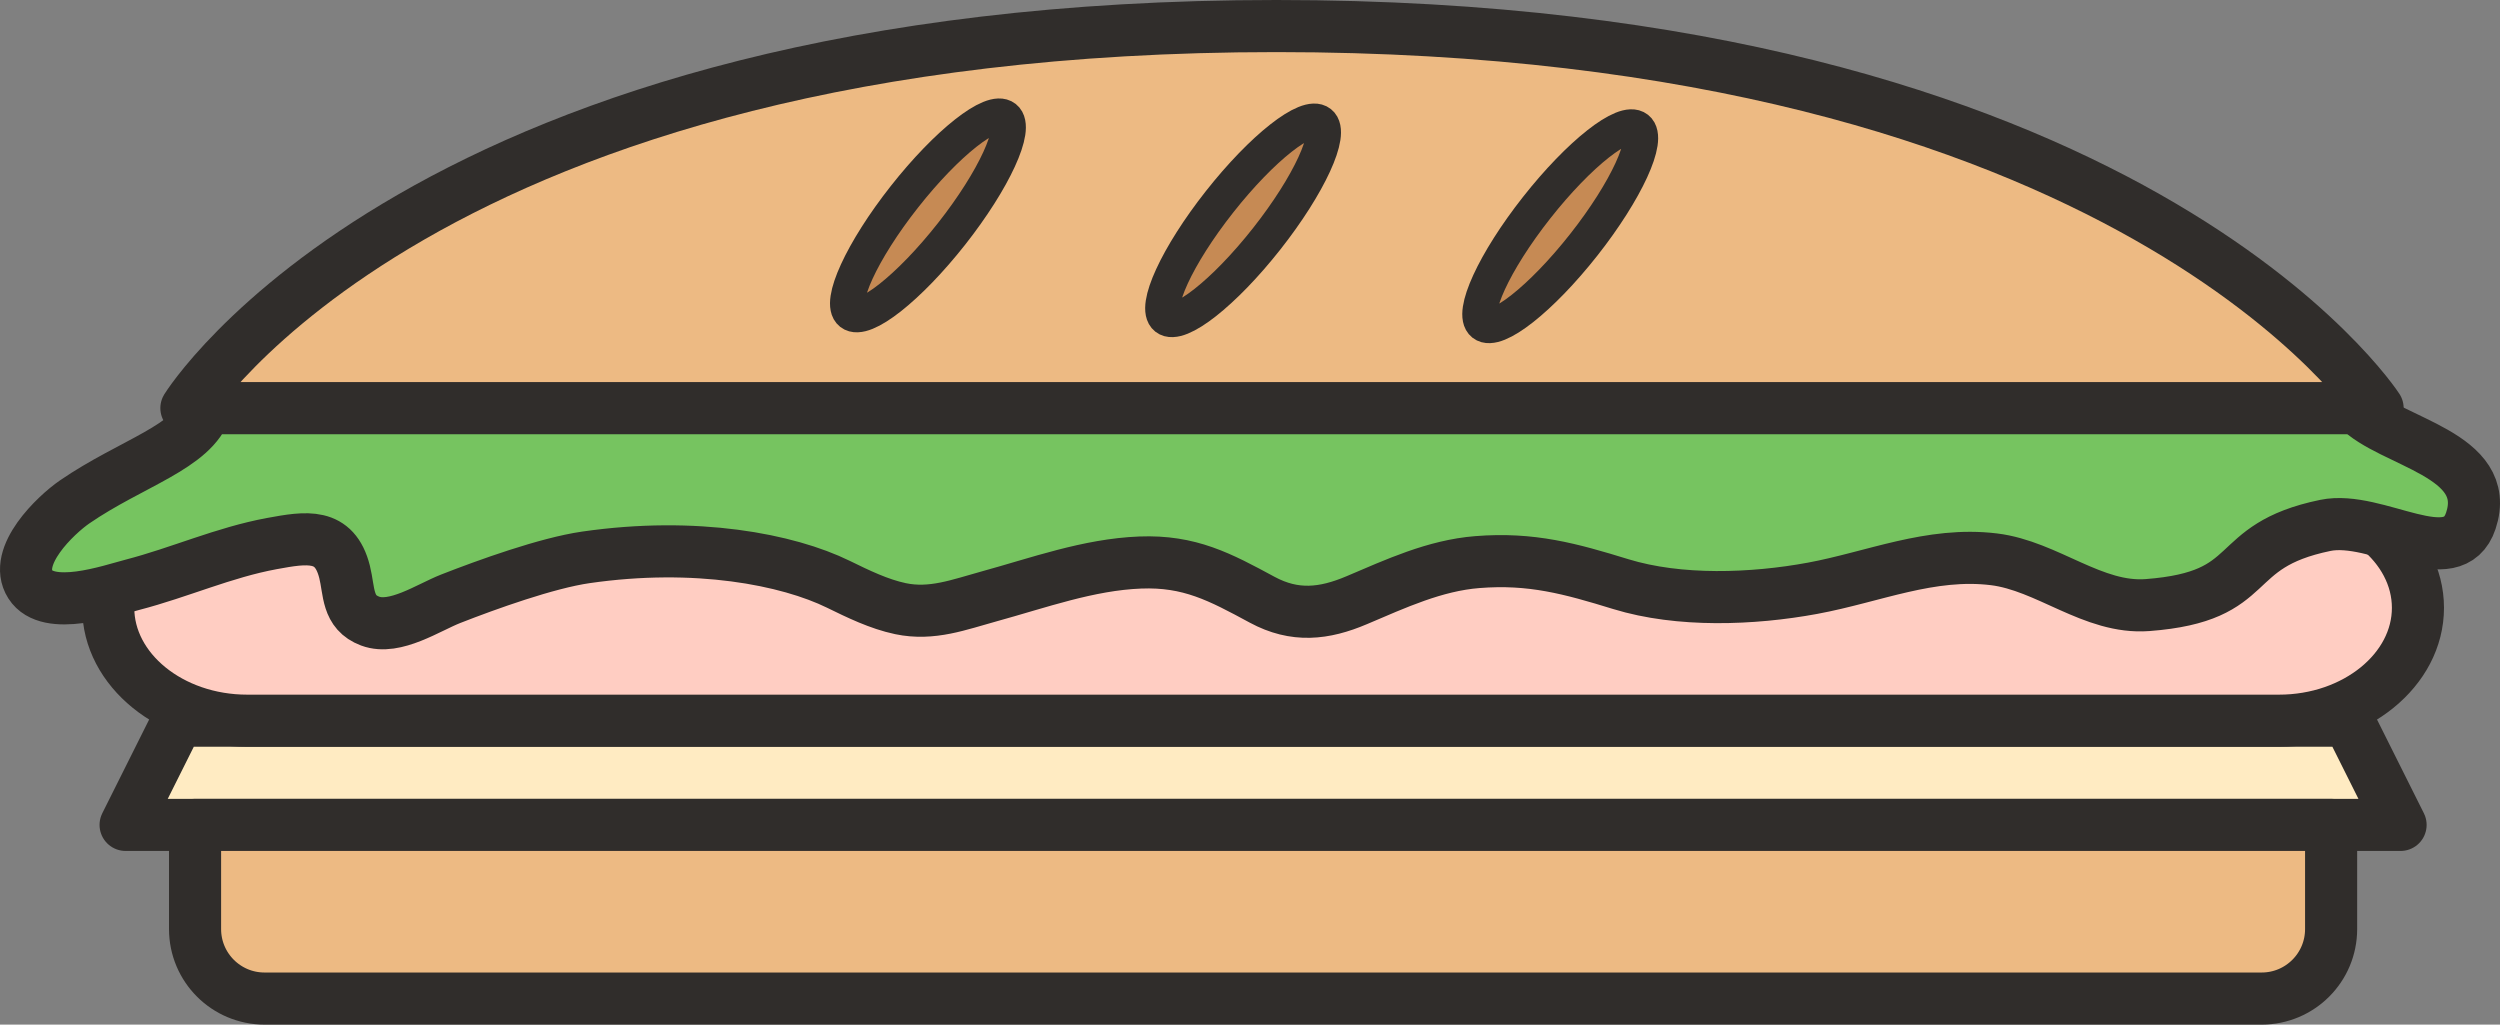 <?xml version="1.0" encoding="utf-8"?>
<!-- Generator: Adobe Illustrator 16.2.0, SVG Export Plug-In . SVG Version: 6.00 Build 0)  -->
<!DOCTYPE svg PUBLIC "-//W3C//DTD SVG 1.1//EN" "http://www.w3.org/Graphics/SVG/1.1/DTD/svg11.dtd">
<svg version="1.1" id="Layer_1" xmlns="http://www.w3.org/2000/svg" xmlns:xlink="http://www.w3.org/1999/xlink" x="0px" y="0px"
	 width="143.957px" height="59px" viewBox="0 0 143.957 59" enable-background="new 0 0 143.957 59" xml:space="preserve">
<rect x="0" y="0" width="143.957" height="59" fill="#808080" stroke="none"/>
<g>
	<polygon fill="#FFEBC2" stroke="#302D2B" stroke-width="3" stroke-linejoin="round" stroke-miterlimit="10" points="138.232,47.5 
		7.232,47.5 10.232,41.5 135.232,41.5 	"/>
	<g>
		<path fill="#FFCDC2" d="M139.232,35.5c0,3.575-3.6,6.5-8,6.5h-117c-4.4,0-8-2.925-8-6.5s3.6-6.5,8-6.5h117
			C135.633,29,139.232,31.925,139.232,35.5z"/>
		<path fill="none" stroke="#302D2B" stroke-width="3" stroke-linejoin="round" stroke-miterlimit="10" d="M139.232,35
			c0,3.575-3.6,6.5-8,6.5h-117c-4.4,0-8-2.925-8-6.5s3.6-6.5,8-6.5h117C135.633,28.5,139.232,31.425,139.232,35z"/>
	</g>
	<path fill="#76C460" stroke="#302D2B" stroke-width="3" stroke-linejoin="round" stroke-miterlimit="10" d="M11.858,23.5
		c-0.715,2.235-4.292,3.155-7.562,5.403c-1.082,0.744-3.588,3.124-2.549,4.751c1.027,1.609,4.587,0.354,5.894,0.015
		c2.71-0.704,5.25-1.859,8.015-2.369c2.003-0.369,3.612-0.636,4.184,1.623c0.284,1.124,0.122,2.336,1.476,2.842
		c1.422,0.532,3.351-0.783,4.643-1.289c2.097-0.821,5.533-2.057,7.774-2.381c6.336-0.917,11.626,0.121,14.545,1.55
		c1.134,0.555,2.334,1.142,3.578,1.404c1.809,0.38,3.383-0.236,5.1-0.708c2.841-0.78,5.728-1.833,8.696-1.949
		c2.85-0.112,4.603,0.832,7.025,2.141c1.877,1.014,3.568,0.827,5.452,0.026c2.239-0.951,4.487-1.996,6.938-2.192
		c3.117-0.25,5.367,0.378,8.261,1.268c3.365,1.034,7.581,0.88,11.047,0.239c3.507-0.649,6.793-2.113,10.44-1.668
		c3.083,0.377,5.711,2.875,8.846,2.636c6.558-0.5,4.424-3.385,10.237-4.588c2.964-0.613,7.358,2.805,8.38-0.268
		c1.28-3.851-4.633-4.487-6.54-6.487H11.858z"/>
	<path fill="#EDBA83" stroke="#302D2B" stroke-width="3" stroke-linejoin="round" stroke-miterlimit="10" d="M136.909,23.5H10.733
		c0,0,13.588-22,62.765-22C122.674,1.5,136.909,23.5,136.909,23.5z"/>
	<g>
		
			<ellipse transform="matrix(0.786 0.619 -0.619 0.786 19.113 -30.395)" fill="#C68A54" stroke="#302D2B" stroke-width="2" stroke-linejoin="round" stroke-miterlimit="10" cx="53.417" cy="12.383" rx="1.726" ry="7.165"/>
		
			<ellipse transform="matrix(0.785 0.619 -0.619 0.785 23.211 -41.601)" fill="#C68A54" stroke="#302D2B" stroke-width="2" stroke-linejoin="round" stroke-miterlimit="10" cx="71.619" cy="12.684" rx="1.726" ry="7.165"/>
		
			<ellipse transform="matrix(0.786 0.619 -0.619 0.786 27.279 -52.779)" fill="#C68A54" stroke="#302D2B" stroke-width="2" stroke-linejoin="round" stroke-miterlimit="10" cx="89.822" cy="12.985" rx="1.726" ry="7.165"/>
	</g>
	<path fill="#EDBA83" stroke="#302D2B" stroke-width="3" stroke-linejoin="round" stroke-miterlimit="10" d="M134.232,53.5
		c0,2.209-1.791,4-4,4h-115c-2.209,0-4-1.791-4-4v-6h123V53.5z"/>
</g>
</svg>
